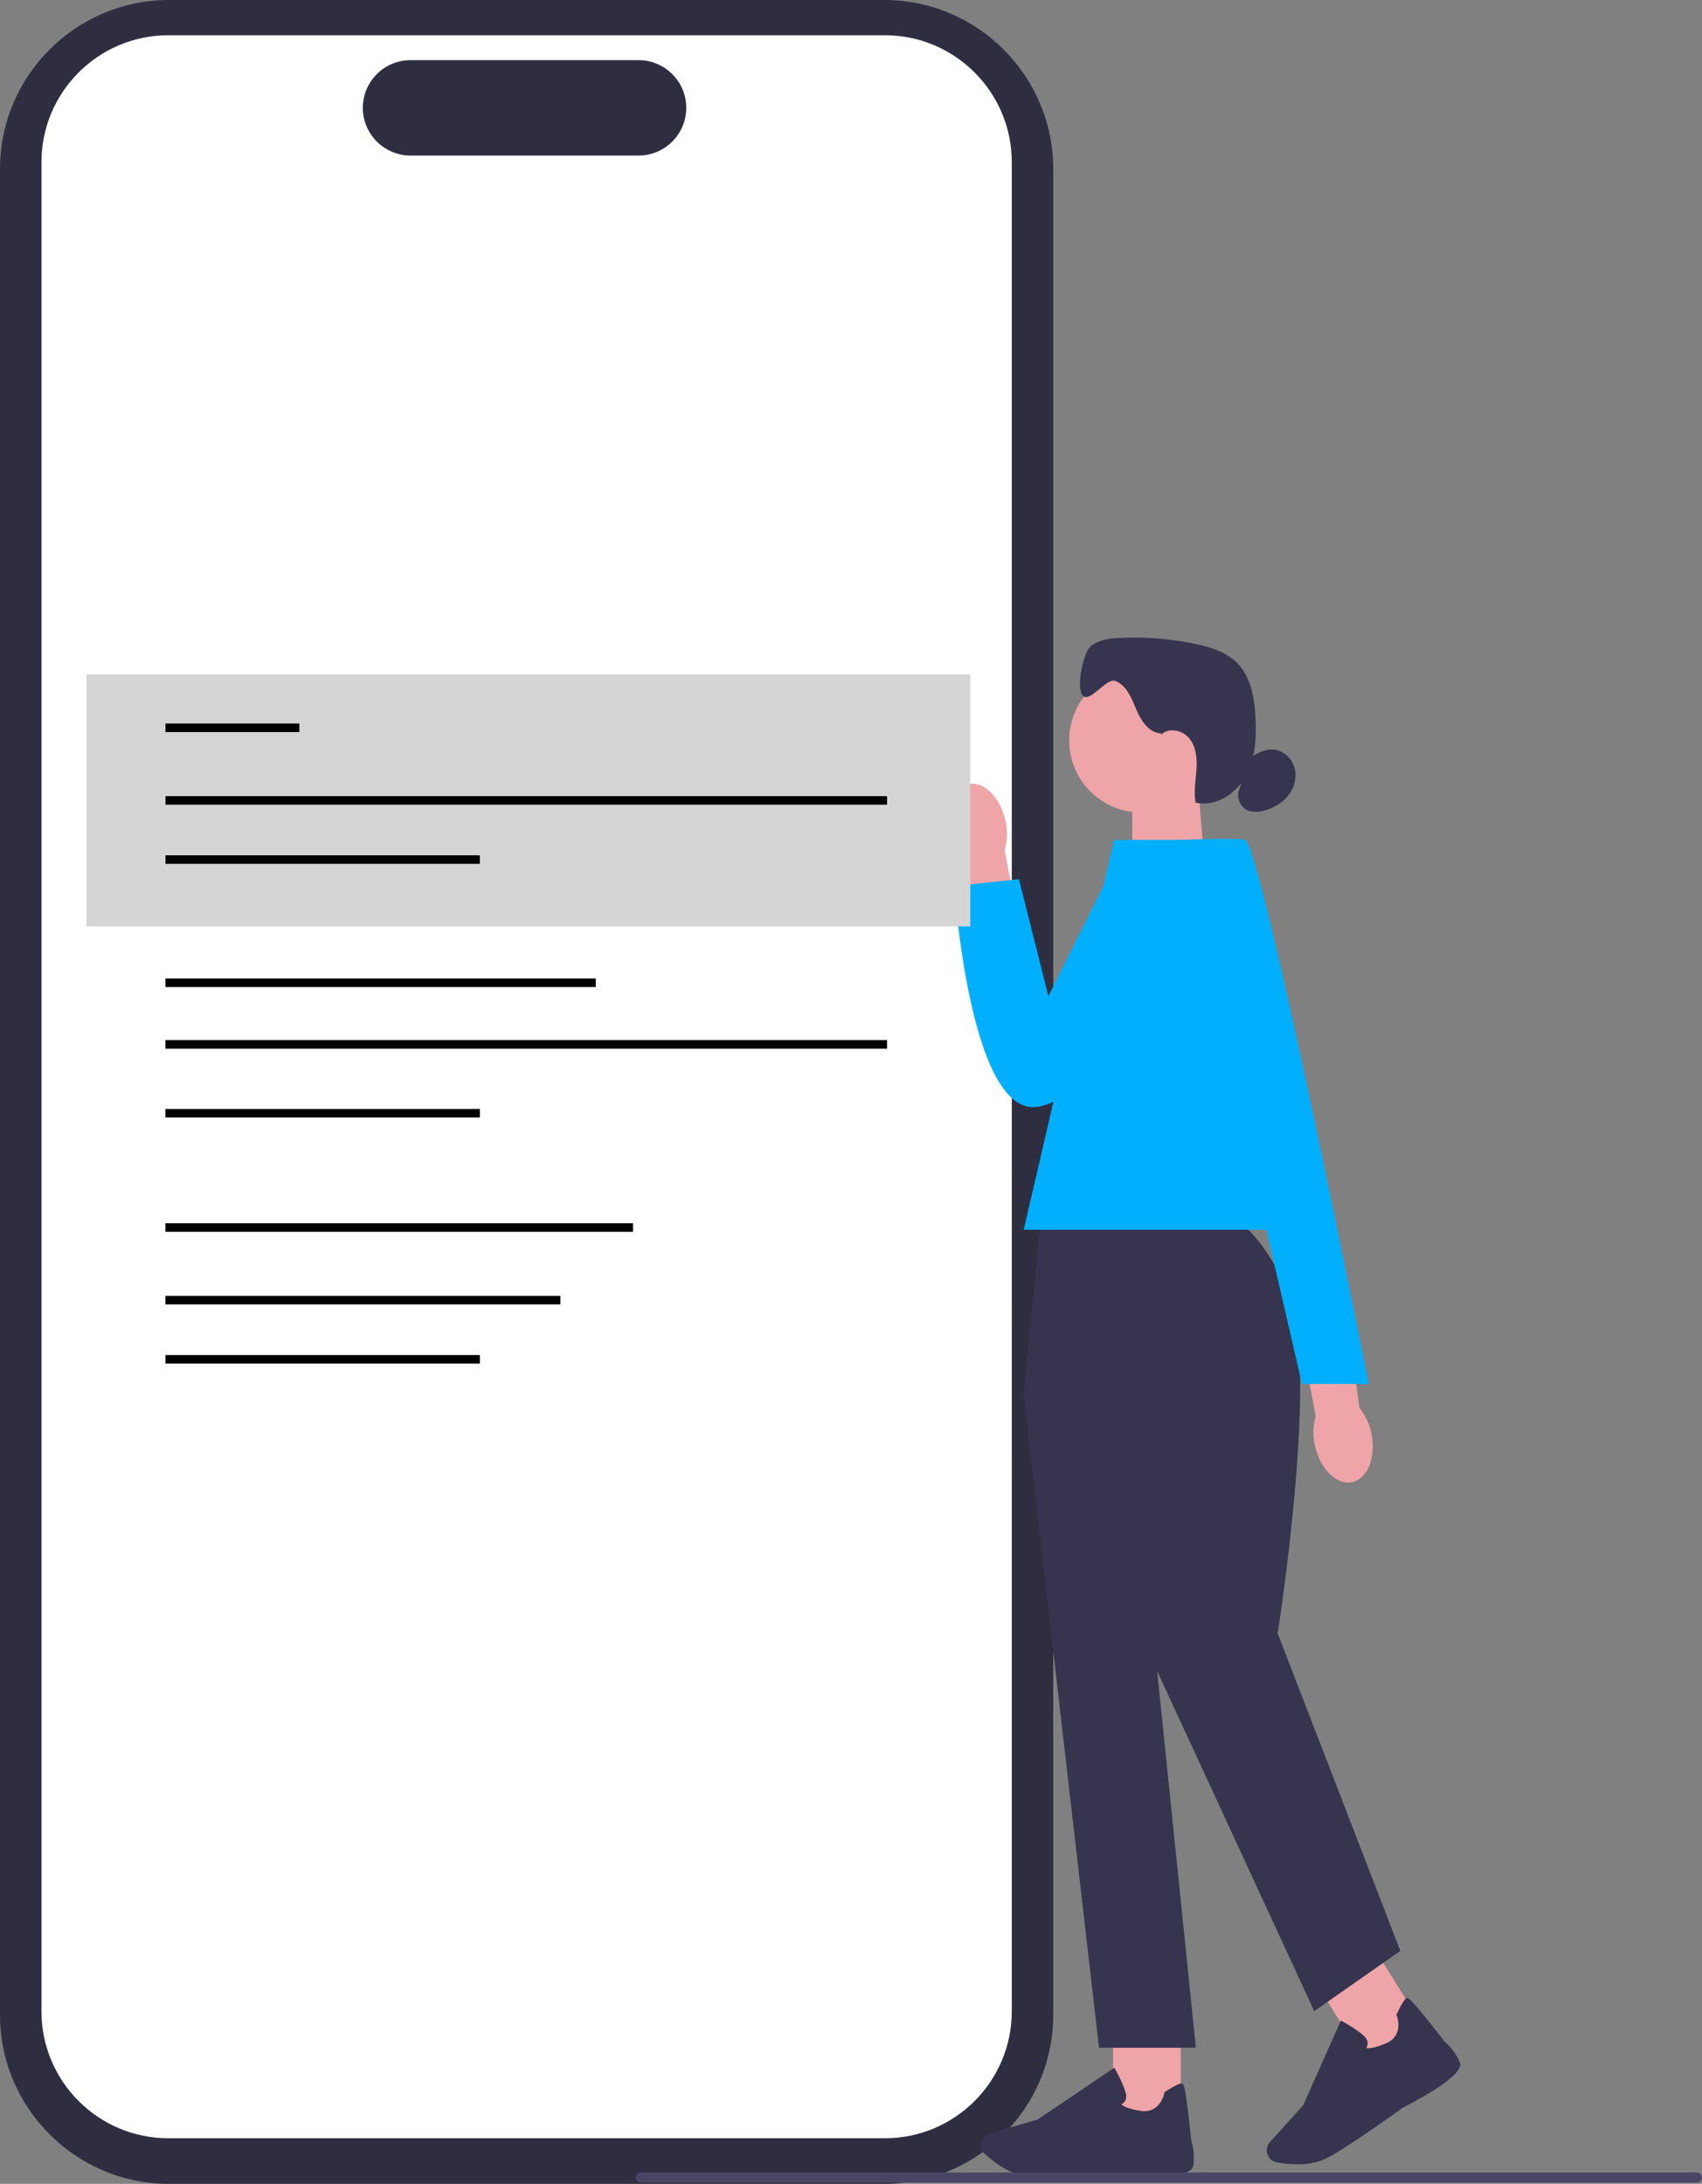 <svg xmlns="http://www.w3.org/2000/svg" width="398.608" height="511.304" viewBox="0 0 398.608 511.304" xmlns:xlink="http://www.w3.org/1999/xlink"><rect x="0" y="0" width="398.608" height="511.304" fill="#808080" stroke="none"/><path d="m207.087,511.304H39.582c-21.826,0-39.582-17.756-39.582-39.582V39.582C0,17.756,17.757,0,39.582,0h167.504c21.826,0,39.582,17.756,39.582,39.582v432.139c0,21.826-17.756,39.582-39.582,39.582Z" fill="#2f2e41" stroke-width="0"/><path d="m207.257,500.622H39.412c-16.377,0-29.7-13.324-29.7-29.7V37.955c0-16.377,13.324-29.7,29.7-29.7h167.846c16.377,0,29.7,13.324,29.7,29.7v432.966c0,16.377-13.324,29.7-29.7,29.7Z" fill="#fff" stroke-width="0"/><path d="m149.555,36.418h-53.413c-6.158,0-11.168-5.01-11.168-11.168s5.01-11.168,11.168-11.168h53.413c6.158,0,11.168,5.01,11.168,11.168s-5.01,11.168-11.168,11.168Z" fill="#2f2e41" stroke-width="0"/><polygon points="282.124 202.304 265.184 207.874 265.184 183.484 280.554 183.484 282.124 202.304" fill="#efa4a7" stroke-width="0"/><circle cx="267.284" cy="173.354" r="16.88" fill="#efa4a7" stroke-width="0"/><path d="m271.914,171.684c-2.83-.09-4.68-2.94-5.78-5.55s-2.23-5.6-4.85-6.68c-2.14-.88-5.92,5.07-7.62,3.48-1.76-1.65-.04-10.13,1.83-11.66s4.43-1.82,6.84-1.93c5.88-.27,11.8.2,17.57,1.41,3.57.74,7.24,1.86,9.81,4.44,3.26,3.27,4.09,8.21,4.33,12.82.24,4.72-.03,9.66-2.33,13.79-2.3,4.13-7.1,7.18-11.7,6.12-.46-2.5,0-5.07.19-7.61.18-2.54,0-5.28-1.56-7.31s-4.86-2.82-6.67-1.03" fill="#36344e" stroke-width="0"/><path d="m292.684,177.534c1.69-1.24,3.71-2.27,5.79-2.02,2.25.27,4.14,2.12,4.72,4.31s-.07,4.6-1.46,6.39c-1.39,1.79-3.45,2.97-5.64,3.56-1.26.34-2.65.48-3.85-.03-1.78-.76-2.73-3.03-2.04-4.84" fill="#36344e" stroke-width="0"/><rect x="260.664" y="473.664" width="15.87" height="22.51" fill="#efa4a7" stroke-width="0"/><path d="m245.204,509.804c-1.67,0-3.15-.04-4.27-.14-4.22-.39-8.24-3.5-10.26-5.32-.91-.82-1.2-2.12-.73-3.24h0c.34-.81,1.02-1.41,1.86-1.65l11.14-3.18,18.04-12.17.2.36c.08.13,1.85,3.32,2.44,5.48.23.82.17,1.5-.18,2.03-.24.37-.57.58-.84.7.33.34,1.35,1.03,4.5,1.54,4.6.73,5.57-4.04,5.61-4.24l.03-.16.14-.09c2.19-1.41,3.54-2.05,4-1.91.29.09.78.23,2.08,13.22.13.41,1.05,3.4.42,6.25-.68,3.11-14.26,2.04-16.97,1.79-.08,0-10.25.73-17.21.73h0l-0-0Z" fill="#36344e" stroke-width="0"/><rect x="313.003" y="458.464" width="15.87" height="22.51" transform="translate(-199.947 240.991) rotate(-31.95)" fill="#efa4a7" stroke-width="0"/><path d="m303.834,506.714c-1.86,0-3.57-.22-4.79-.44-1.2-.21-2.14-1.16-2.33-2.37h0c-.14-.86.12-1.73.7-2.38l7.77-8.59,8.86-19.87.36.2c.14.07,3.33,1.84,4.97,3.36.63.58.94,1.19.93,1.82,0,.44-.17.79-.34,1.04.46.12,1.69.16,4.63-1.08,4.29-1.81,2.59-6.37,2.51-6.56l-.06-.15.07-.15c1.11-2.36,1.91-3.61,2.38-3.74.29-.08.78-.21,8.76,10.11.33.27,2.69,2.33,3.67,5.08,1.07,3-11.02,9.27-13.45,10.5-.07.06-12.73,9.26-17.92,11.87-2.06,1.04-4.5,1.36-6.72,1.36h0v-.01Z" fill="#36344e" stroke-width="0"/><path d="m288.214,285.394h-44.43l-4.03,41.33,17.64,152.71h22.68l-9.07-88.2,36.79,79.63,20.16-14.11-28.73-74.34s10.26-64.76,2.2-80.89c-8.06-16.13-13.21-16.13-13.21-16.13h0l-0-0Z" fill="#36344e" stroke-width="0"/><polygon points="310.314 287.914 239.754 287.914 260.924 196.684 291.664 196.684 310.314 287.914" fill="#00b0ff" stroke-width="0"/><path id="uuid-7d80cb4f-e76e-4e7d-b177-29d12b8ef748-93" d="m222.234,194.894c-1.13-5.55.94-10.62,4.6-11.32,3.67-.7,7.55,3.23,8.68,8.78.48,2.21.41,4.5-.22,6.69l4.46,23.57-11.53,1.82-3.17-23.43c-1.43-1.79-2.4-3.88-2.82-6.11h0l0-0Z" fill="#efa4a7" stroke-width="0"/><path d="m290.914,196.684h-27.11l-18.28,36.55-6.89-27.39-15.15,1.61s3.58,53.52,19.25,51.71,52.2-50.03,48.18-62.48h0l0-0Z" fill="#00b0ff" stroke-width="0"/><path id="uuid-1077a029-b210-476f-adbd-02dd9acf09c4-94" d="m321.194,335.704c1.13,5.55-.94,10.62-4.6,11.32-3.67.7-7.55-3.23-8.68-8.78-.48-2.21-.41-4.5.22-6.69l-4.46-23.57,11.53-1.82,3.17,23.43c1.43,1.79,2.4,3.88,2.82,6.11h0l-0.0 0Z" fill="#efa4a7" stroke-width="0"/><path d="m275.464,196.684s15.41-.65,16.21,0c4.2,3.44,28.87,127.34,28.87,127.34h-15.62l-29.45-127.34h-.01Z" fill="#00b0ff" stroke-width="0"/><path d="m148.938,509.829c0,.66.53,1.19,1.19,1.19h247.29c.66,0,1.19-.53,1.19-1.19s-.53-1.19-1.19-1.19h-247.29c-.66,0-1.19.53-1.19,1.19Z" fill="#484565" stroke-width="0"/><rect x="20.25" y="157.895" width="207" height="59" fill="#d5d5d5" stroke-width="0"/><line x1="38.75" y1="170.395" x2="70.107" y2="170.395" fill="none" stroke="#000" stroke-miterlimit="10" stroke-width="2"/><line x1="38.75" y1="187.395" x2="207.75" y2="187.395" fill="none" stroke="#000" stroke-miterlimit="10" stroke-width="2"/><line x1="38.75" y1="201.25" x2="112.381" y2="201.25" fill="none" stroke="#000" stroke-miterlimit="10" stroke-width="2"/><line x1="38.75" y1="287.395" x2="148.25" y2="287.395" fill="none" stroke="#000" stroke-miterlimit="10" stroke-width="2"/><line x1="38.75" y1="304.395" x2="131.25" y2="304.395" fill="none" stroke="#000" stroke-miterlimit="10" stroke-width="2"/><line x1="38.75" y1="318.25" x2="112.381" y2="318.25" fill="none" stroke="#000" stroke-miterlimit="10" stroke-width="2"/><line x1="38.75" y1="230.098" x2="139.532" y2="230.098" fill="none" stroke="#000" stroke-miterlimit="10" stroke-width="2"/><line x1="38.75" y1="244.523" x2="207.75" y2="244.523" fill="none" stroke="#000" stroke-miterlimit="10" stroke-width="2"/><line x1="38.75" y1="260.644" x2="112.381" y2="260.644" fill="none" stroke="#000" stroke-miterlimit="10" stroke-width="2"/></svg>